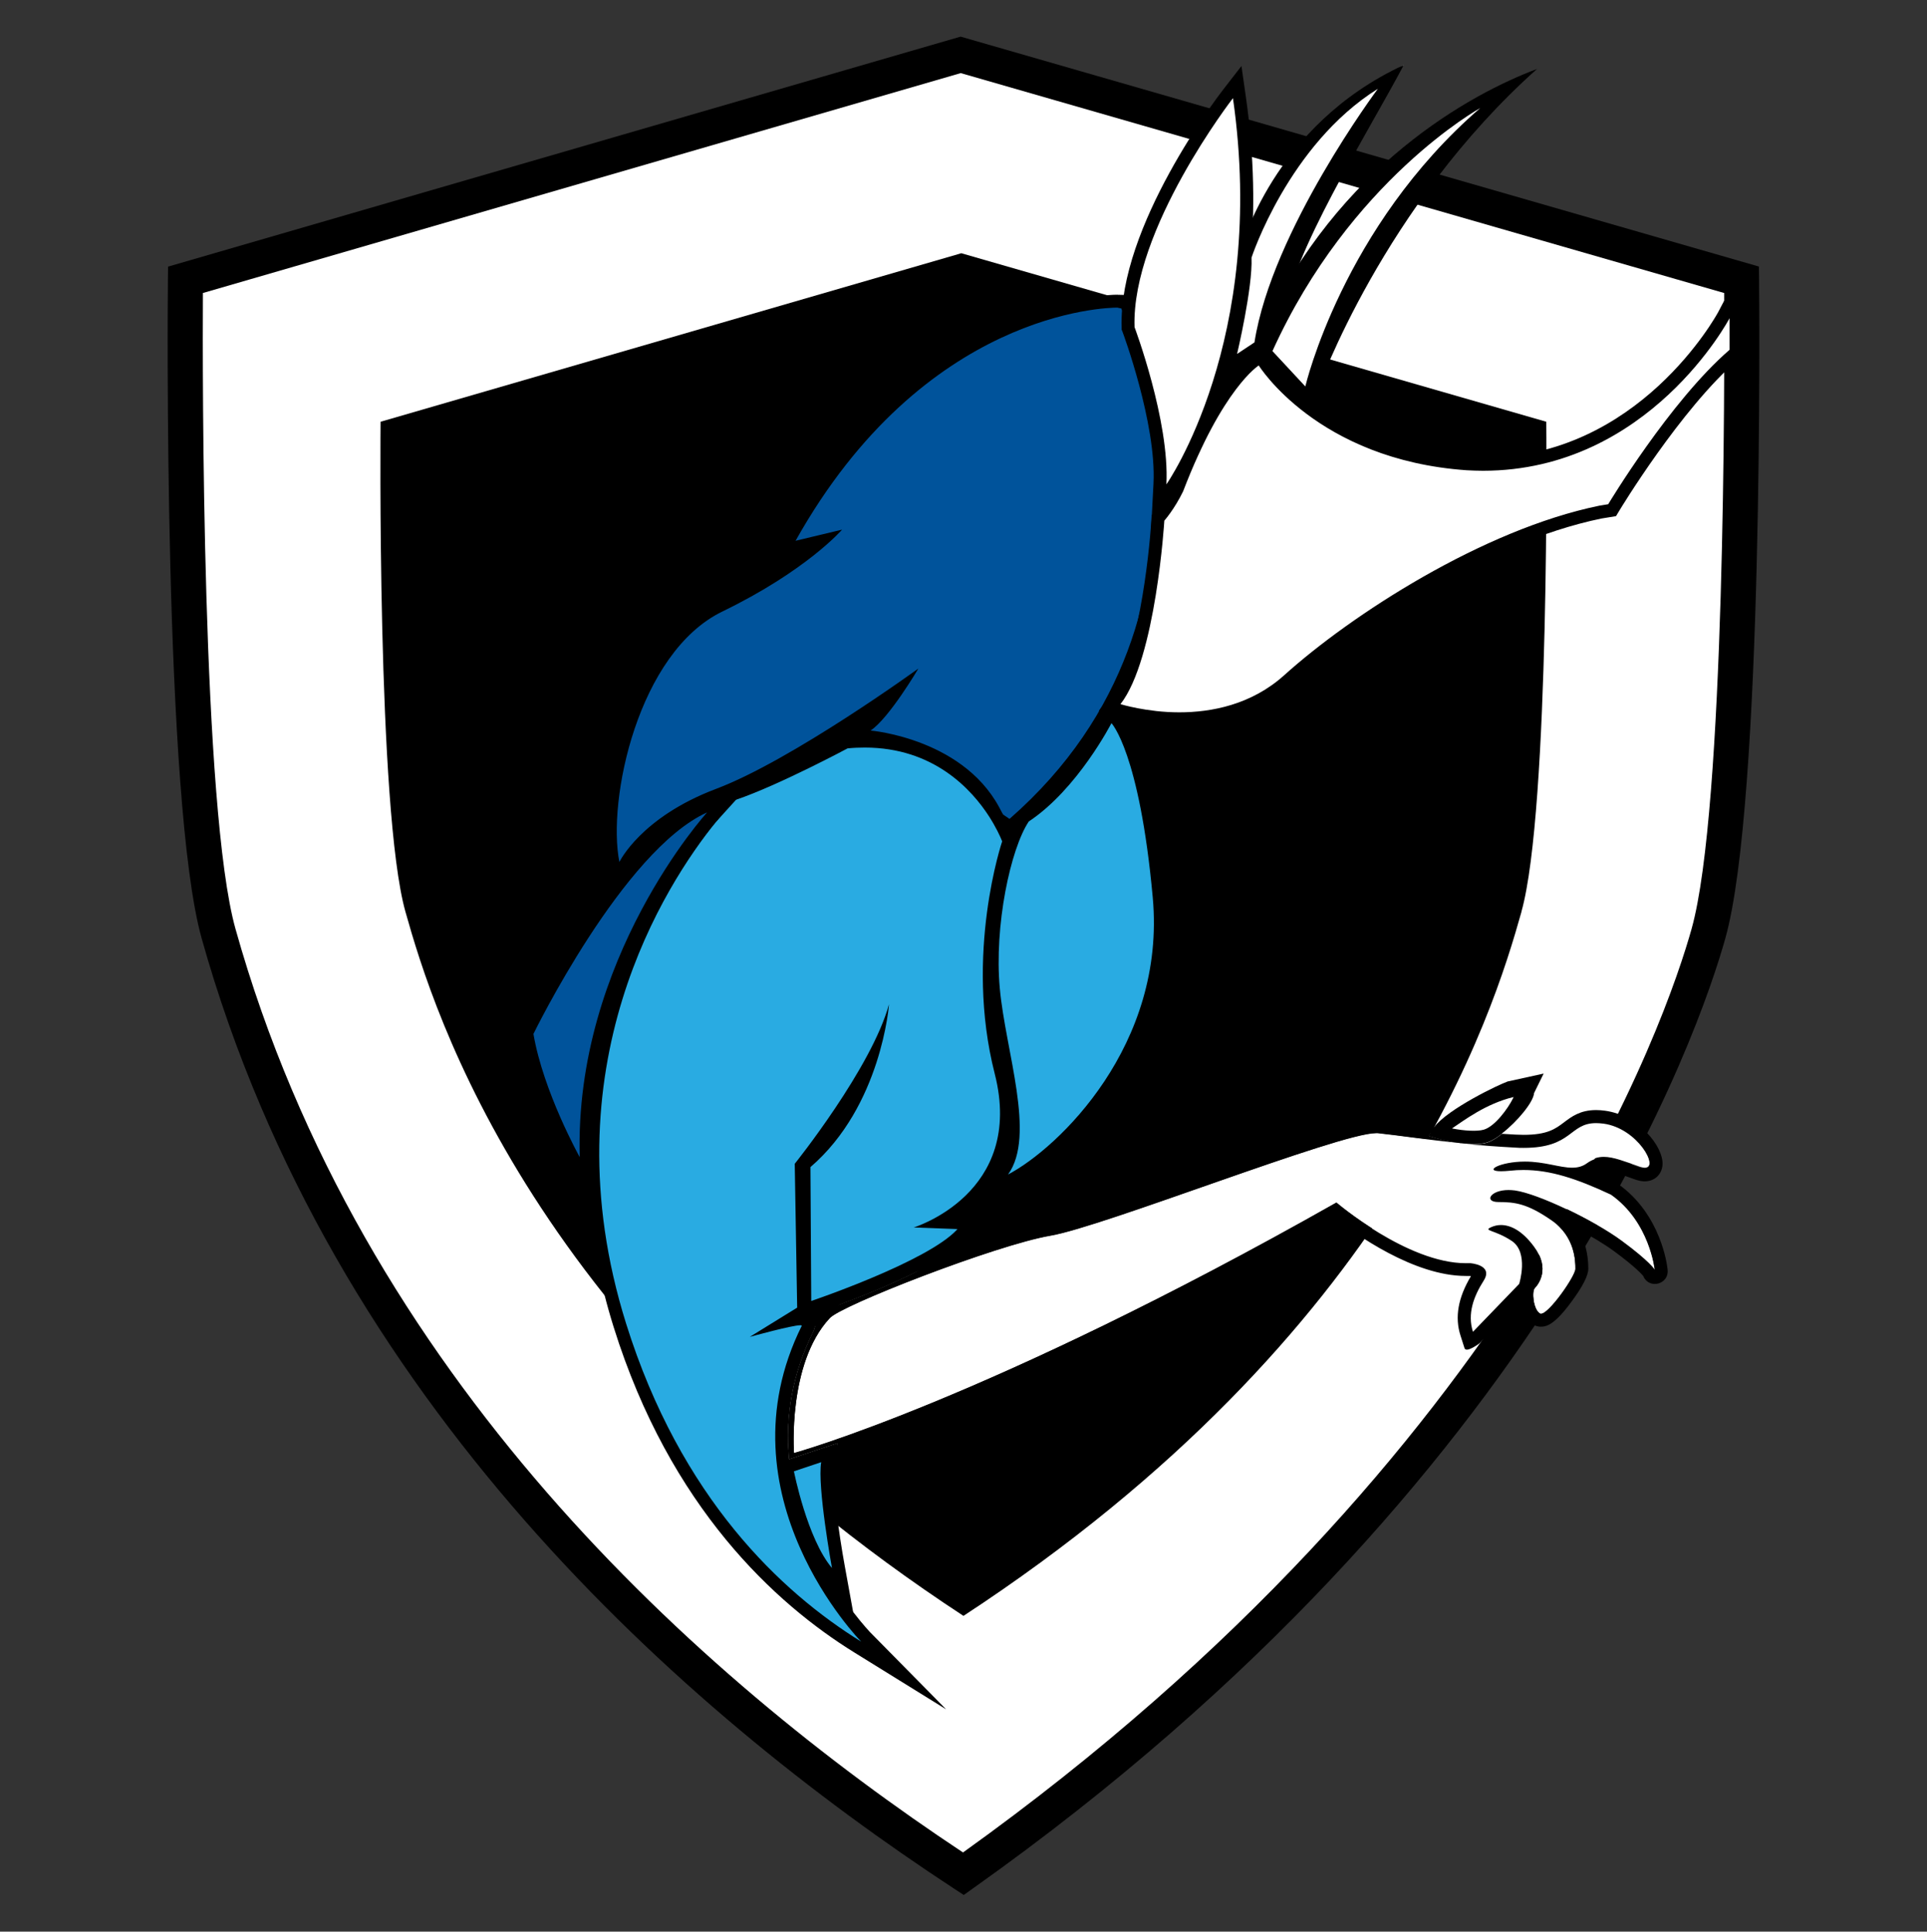 <?xml version="1.0" encoding="UTF-8"?>
<svg id="Layer_1" data-name="Layer 1" xmlns="http://www.w3.org/2000/svg" viewBox="0 0 261.43 262.11">
  <rect x="0" y="0" width="261.43" height="262.11" fill="#333333" stroke="none"/>
  <defs>
    <style>
      .cls-1 {
        fill: #000;
      }

      .cls-1, .cls-2, .cls-3, .cls-4 {
        stroke-width: 0px;
      }

      .cls-2 {
        fill: #fff;
      }

      .cls-3 {
        fill: #29abe2;
      }

      .cls-4 {
        fill: #00539b;
      }
    </style>
  </defs>
  <g>
    <g>
      <path class="cls-2" d="M25.16,37.97s-.68,70.31,4.49,88.73c5.16,18.42,22.91,76.36,101.04,127.56h0c73.06-51.83,95.92-109.15,101.08-127.56,5.17-18.42,4.49-88.73,4.49-88.73L130.32,7.45,25.16,37.97Z"/>
      <path class="cls-1" d="M130.75,257.14l-1.36-.89c-36.83-24.13-84.42-66.09-102.03-128.91-5.2-18.53-4.61-86.51-4.58-89.39l.02-1.77L130.32,4.97l108.31,31.2.02,1.77c.03,2.88.62,70.86-4.58,89.39-3.3,11.78-23.73,73.34-101.99,128.86l-1.32.94ZM27.53,39.76c-.06,11-.15,70.02,4.42,86.29,17,60.64,62.75,101.5,98.7,125.32,75.86-54.34,95.63-113.88,98.84-125.32,4.57-16.27,4.48-75.28,4.42-86.29l-103.57-29.84L27.53,39.76Z"/>
    </g>
    <g>
      <path class="cls-1" d="M130.73,219.27v.02s0,0,0,0,0,0,0,0Z"/>
      <path class="cls-1" d="M206.42,123.7c-3.87,13.8-17.16,57.21-75.7,95.56,0,0,0,0,0,0,0,0,0,0-.02,0-58.53-38.36-71.83-81.77-75.7-95.56-3.88-13.8-3.37-66.47-3.37-66.47l78.73-22.85.05-.02,79.37,22.87s.51,52.67-3.37,66.47Z"/>
      <polygon class="cls-1" points="130.37 34.35 130.42 34.37 130.37 34.38 130.37 34.35"/>
      <path class="cls-1" d="M130.72,219.27s0,0-.02,0v-.02s0,0,.02,0Z"/>
    </g>
  </g>
  <g>
    <g>
      <path class="cls-4" d="M83.17,117.14c-1.75-8.75,2.51-29.16,14.44-34.95,6.79-3.29,11.22-6.61,13.65-8.7l-5.09,1.22.98-1.75c17.77-31.72,43.37-32.08,44.45-32.08h.66s.22.53.22.53c.18.42,17.46,42.02-14.95,70.38l-.51.45-1.69-1.15-.1-.22c-4.45-9.69-17.07-10.84-17.19-10.85l-2.51-.21,2.1-1.4c1.06-.71,2.52-2.55,3.78-4.37-5.64,3.89-16.48,11.02-23.94,13.83-9.76,3.68-12.61,9.43-12.64,9.48l-1.14,2.37-.52-2.57Z"/>
      <path class="cls-1" d="M151.61,41.75s.52.11.52.11c0,0,17.14,40.99-15.17,69.26l-.93-.63c-4.71-10.26-17.92-11.36-17.92-11.36,2.52-1.68,6.48-8.41,6.48-8.41,0,0-17.16,12.45-27.43,16.32-10.26,3.87-13.13,9.93-13.13,9.93-1.68-8.41,2.52-28.44,13.97-33.99,11.44-5.55,16.24-11.11,16.24-11.11l-6.31,1.51c17.46-31.16,42.19-31.64,43.68-31.64h0ZM151.61,39.99c-.76,0-7.7.12-16.6,4.3-11.52,5.41-21.15,14.91-28.61,28.24l-1.96,3.51,3.14-.75c-2.49,1.81-5.9,3.96-10.34,6.12-12.3,5.97-16.72,26.94-14.92,35.92l1.04,5.21,2.27-4.81s2.79-5.5,12.16-9.03c4.54-1.71,10.31-5,15.42-8.2l4.77.39c.12.01,12.25,1.16,16.47,10.34l.2.44.4.28.93.63,1.12.77,1.02-.9c17.2-15.05,20.41-33.68,20.08-46.65-.36-13.98-4.71-24.3-4.89-24.73l-.45-1.04-1.14-.03h-.1Z"/>
    </g>
    <g>
      <path class="cls-3" d="M116.37,223.5c-10.53-6.52-24.68-19.39-32.27-43.67-13.47-43.09,14.74-71.62,15.03-71.9l.15-.14.19-.06c5.59-1.86,15.03-6.9,15.12-6.95l.16-.08.18-.02c.81-.08,1.63-.12,2.41-.12,14.44,0,19.42,13.18,19.47,13.31l.11.29-.1.29c-.05.15-5.02,15.21-.99,31.02,3.01,11.79-3.76,17.79-8.17,20.34l4.18.16-1.25,1.39c-4.03,4.5-19.57,9.78-20.23,10.01l-1.15.39-.12-19.8.31-.27c4.29-3.7,6.83-8.55,8.32-12.72-3.47,6.14-7.97,11.94-8.99,13.24l.34,19.71-2.04,1.26c.68-.14,1.25-.23,1.57-.23.41,0,.71.14.91.41l.26.36-.16.52-.03.05c-11.04,22.24,7.71,41.65,7.9,41.84l5.14,5.22-6.23-3.86Z"/>
      <path class="cls-1" d="M137.84,114.14l-.21-.58s-.02-.05-.05-.12c-.03-.09-.08-.21-.16-.38-.08-.18-.18-.41-.33-.69-.02-.05-.04-.1-.07-.14-.24-.47-.54-1.05-.94-1.7-.06-.1-.12-.19-.18-.3-2.57-4.11-8.26-10.55-18.57-10.55-.56,0-1.13.02-1.7.06-.26,0-.54.04-.8.06l-.34.04-.32.16s-.36.19-.94.5c-.04.02-.09.04-.14.07-2.03,1.05-6.58,3.37-10.58,5.04h-.02s-.06.04-.1.05c-1.14.48-2.23.91-3.21,1.23l-.39.13-.29.28s-.11.11-.25.25c0,0,0,0,0,0-.22.23-.57.61-1.03,1.12-.09.1-.18.2-.28.32-.31.36-.66.77-1.04,1.24-.02.02-.03.03-.04.04-.03.04-.08.1-.14.17-2.63,3.25-6.65,8.95-10.05,16.75-1.79,4.11-3.52,9.12-4.67,14.89-1.22,6.08-1.81,13.01-1.17,20.65.45,5.44,1.51,11.24,3.42,17.34,7.67,24.54,21.99,37.56,32.65,44.16l12.46,7.72-10.29-10.44s-.98-1.02-2.34-2.79c-1.06-1.39-2.36-3.25-3.64-5.51-.7-1.25-1.4-2.61-2.03-4.07-1.48-3.37-2.43-6.71-2.87-10.02-.02-.08-.03-.17-.04-.25-.03-.21-.05-.43-.07-.64-.02-.08-.03-.17-.03-.25-.59-5.94.51-11.73,3.28-17.32l.05-.11.04-.11.19-.6.09-.25-.48-.69-.04-.07c-.08-.11-.19-.25-.36-.37l.79-.27c.06-.02.14-.04.24-.08.51-.18,1.49-.52,2.78-.99,0,0,.02-.02.04-.02,2.87-1.05,7.21-2.77,10.98-4.7,1.56-.8,3.01-1.63,4.22-2.47.96-.67,1.77-1.33,2.36-1.99l2.5-2.79-3.34-.12c.38-.29.76-.6,1.13-.93,2.92-2.56,5.69-6.49,5.91-12.23v-.04c.08-1.97-.15-4.16-.76-6.58-.12-.49-.24-.98-.34-1.47,0-.03-.02-.05-.02-.08-.21-.93-.39-1.85-.52-2.77-2.22-13.87,1.8-26.08,1.85-26.21l.2-.59ZM110.06,176.54l-.11-18.17c9.65-8.3,10.66-22.1,10.66-22.1-2.36,8.64-12.79,21.65-12.79,21.65l.33,19.52-6.43,3.97c.33-.09,5.73-1.58,6.85-1.58.15,0,.22.02.2.08-11.44,23.05,8.06,42.85,8.06,42.85-10.79-6.68-24.48-19.45-31.9-43.19-10.87-34.78,5.47-59.69,12.16-67.99.03-.04.05-.05.07-.08,1.56-1.92,2.57-2.94,2.57-2.94.04-.02.08-.03.12-.04,5.73-1.93,15.14-6.97,15.14-6.97.8-.08,1.57-.11,2.33-.11,9.33,0,14.51,5.66,16.92,9.43.2.33.4.64.56.93.81,1.41,1.16,2.37,1.16,2.37,0,0-5.16,15.26-1.01,31.52,4.15,16.27-10.99,20.87-10.99,20.87l5.94.22c-3.92,4.38-19.85,9.76-19.85,9.76Z"/>
    </g>
    <g>
      <path class="cls-3" d="M136.05,158.86c2.48-3.42,1.22-10.1,0-16.55-.52-2.73-1.05-5.55-1.28-8.09-.82-8.87,1.49-19.36,4.07-23.23l.1-.15.15-.1c6.34-4.19,10.88-12.93,10.92-13.02l.56-1.09.85.88c.16.17,4.05,4.38,5.85,24.2,1.83,20.12-12.75,34.58-20.1,38.44l-3.31,1.74,2.19-3.03Z"/>
      <path class="cls-1" d="M150.78,98.12s3.81,3.93,5.61,23.67c1.82,20.01-12.79,33.99-19.63,37.58,3.81-5.27-.34-16.72-1.12-25.24s1.46-18.96,3.93-22.66c6.62-4.38,11.22-13.35,11.22-13.35h0ZM150.34,95.14l-1.12,2.18c-.07.13-4.49,8.63-10.62,12.69l-.3.2-.2.3c-2.66,3.99-5.05,14.75-4.21,23.8.24,2.58.77,5.42,1.29,8.17,1.18,6.27,2.41,12.76.15,15.87l-4.39,6.06,6.63-3.48c7.52-3.94,22.43-18.74,20.57-39.3-1.8-19.79-5.66-24.29-6.1-24.74l-1.71-1.76h0Z"/>
    </g>
    <g>
      <path class="cls-2" d="M159.98,97.53c-4.64,0-8.09-1.11-8.24-1.15l-1.19-.39.77-.99c4.6-5.88,5.75-24.23,5.76-24.42l.02-.3.2-.23s1.31-1.49,2.42-3.78c5.4-14.1,10.38-17.31,10.59-17.44l.75-.46.46.75c.08.12,7.95,12.43,27.5,13.81.72.04,1.45.06,2.17.06,21.74,0,32.56-20.01,32.67-20.21l1.66-3.13v8.24s-.3.26-.3.26c-7.88,6.81-16.2,20.6-16.28,20.74l-.21.35-1.61.26c-16.17,3.33-34.16,15.45-42.29,22.78-3.82,3.44-8.95,5.26-14.83,5.26h0Z"/>
      <path class="cls-1" d="M234.64,43.18v4.29c-8.08,6.98-16.46,20.95-16.46,20.95l-1.21.2c-15.82,3.25-33.65,14.81-42.74,23-4.45,4.01-9.87,5.04-14.25,5.04s-7.97-1.11-7.97-1.11c4.82-6.17,5.95-24.9,5.95-24.9,0,0,1.37-1.54,2.55-3.98,5.38-14.05,10.26-17.08,10.26-17.08,0,0,7.91,12.79,28.19,14.22.76.04,1.5.07,2.23.07,22.55,0,33.44-20.68,33.44-20.68h0ZM236.4,36.08l-3.31,6.29c-.16.29-10.75,19.74-31.89,19.74-.7,0-1.42-.02-2.13-.06-19.14-1.35-26.72-13.27-26.8-13.39l-.93-1.5-1.5.93c-.55.34-5.52,3.74-10.95,17.87-1.04,2.13-2.24,3.5-2.25,3.52l-.4.45-.04.61c-.3,5.06-1.9,19.22-5.58,23.93l-1.55,1.98,2.39.78c.15.05,3.74,1.19,8.51,1.19,6.11,0,11.44-1.9,15.42-5.49,8.06-7.27,25.86-19.27,41.88-22.57l1.17-.19.8-.13.42-.7c.08-.14,8.34-13.81,16.11-20.53l.61-.53v-12.2h0Z"/>
    </g>
    <g>
      <path class="cls-2" d="M171.59,47.81l.24-.53c10.52-23.22,28.38-33.29,28.56-33.39l7.36-4.06-6.36,5.5c-18.23,15.77-23.4,37.1-23.45,37.31l-.38,1.61-5.98-6.43Z"/>
      <path class="cls-1" d="M200.82,14.66c-18.68,16.15-23.73,37.78-23.73,37.78l-4.46-4.8c10.52-23.22,28.19-32.98,28.19-32.98h0ZM171.23,44.87l-.68,3.12.8.86,4.46,4.8,2.25,2.42.75-3.21c.05-.21,8.85-24.89,29.71-43.5-8.91,3.33-27.02,13.16-37.28,35.53Z"/>
    </g>
    <g>
      <path class="cls-2" d="M166.98,47.83c.02-.09,2.1-8.9,1.94-12.83v-.16s.04-.15.04-.15c.21-.64,5.23-15.7,17.51-23.39l3.98-2.49-2.81,3.76c-.14.19-14.28,19.27-16.58,34.02l-.06.38-4.54,3.02.52-2.17Z"/>
      <path class="cls-1" d="M186.93,12.05s-14.39,19.27-16.74,34.41l-2.36,1.57s2.13-8.97,1.96-13.07c0,0,4.99-15.31,17.14-22.91h0ZM190.45,8.82c-17.81,8.24-22.11,24.95-22.32,25.6l-.1.3v.32c.14,3.16-1.33,10.16-1.9,12.59l-1.03,4.35,3.72-2.48,2.36-1.57.64-.43,2.11-3.98c1.63-9.74,11.07-24.46,16.52-34.7Z"/>
    </g>
    <g>
      <path class="cls-2" d="M157.37,65.69c.43-8.36-4.22-20.86-4.26-20.99l-.05-.14v-.14c-.46-13.4,12.96-30.9,13.53-31.64l1.27-1.64.29,2.05c4.71,32.83-9.04,52.85-9.18,53.05l-1.75,2.5.16-3.05Z"/>
      <path class="cls-1" d="M167.27,13.31c4.71,32.87-9.03,52.42-9.03,52.42.45-8.64-4.32-21.34-4.32-21.34-.45-13.24,13.35-31.07,13.35-31.07h0ZM168.43,8.95l-2.54,3.28c-.58.75-14.18,18.5-13.72,32.21v.29s.11.27.11.27c.05.12,4.63,12.47,4.21,20.63l-.32,6.09,3.51-4.99c.58-.82,14.09-20.5,9.33-53.68l-.59-4.11h0Z"/>
    </g>
    <g>
      <path class="cls-3" d="M112.2,213.34c-3.47-4.11-5.28-13.14-5.35-13.52l-.15-.76,5.83-1.94-.25,1.45c-.44,2.54.9,11.01,1.46,14.05l.59,3.24-2.12-2.51Z"/>
      <path class="cls-1" d="M115.74,218.74l-1.14-6.28c-.76-4.17-1.83-11.6-1.46-13.74l.26-1.52.17-.98.07-.39-2.79.92-3.71,1.24-.08.03-.18.06-.62.2-.24.08-.34.11.29,1.52c.08.4,1.92,9.6,5.52,13.89,0,0,.02.02.03.03l4.25,5.03-.04-.19ZM107.71,199.65l3.7-1.24c-.56,3.25,1.46,14.36,1.46,14.36-3.37-3.98-5.16-13.12-5.16-13.12Z"/>
    </g>
    <g>
      <g>
        <path class="cls-2" d="M110.85,196.74l2.79-.92-.07.39c-3.65,1.27-5.56,1.8-5.63,1.82l-.84.23-.18.05-.02-.24-.06-.83c-.04-.47-.74-10.78,3.8-17.38l-.19.6-.04.11-.05.11c-2.77,5.59-3.87,11.38-3.28,17.32l.08-.03,3.71-1.24Z"/>
        <path class="cls-2" d="M124.65,172.41c-3.76,1.93-8.1,3.65-10.98,4.7,2.3-1.23,6.45-2.98,10.98-4.7Z"/>
        <path class="cls-2" d="M224.49,172.28s-.67-1.12-4.49-3.93c-3.81-2.8-11.33-6.4-14.46-6.85-.32-.04-.62-.06-.89-.06-2.49,0-3.37,1.63-1.36,1.63,2.25,0,3.93.22,7.18,2.47,3.26,2.24,3.26,5.61,3.26,6.62,0,.96-3.57,6.1-4.68,6.1-.05,0-.11-.02-.14-.04-.9-.56-1.12-3.02-.68-3.47.45-.46,2.14-2.58-.11-5.62-1.64-2.22-3.23-2.94-4.49-2.94-.46,0-.87.1-1.23.25-1.34.56.34.33,2.7,1.91,2.36,1.57,1,5.83,1,5.83l-6.27,6.5c-.79-2.47.11-4.82,1.46-6.95,1.34-2.14-1.8-2.36-1.8-2.36-.2,0-.4,0-.62,0-7.96,0-17.56-8.2-17.56-8.2-47.34,26.81-73.59,33.99-73.59,33.99,0,0-.9-12.12,4.82-18.29,1.34-1.69,22.65-9.98,29.95-11.22,7.17-1.21,39.17-13.92,44.19-13.92.09,0,.17,0,.24,0,2.83.31,6.49.87,11.23,1.34-1.56-.2-2.94-.57-3.2-.65l-1.14-.32.24-.37c1.32.16,2.74.32,4.28.47.02,0,.04,0,.05,0,.25.02.51.04.77.07.04,0,.09,0,.13,0,1.06.1,2.17.19,3.34.27-.24.13-.47.25-.68.33-.55.22-1.26.3-2,.3-.25,0-.49,0-.74-.03,1.93.18,4.04.34,6.34.47.41.03.81.04,1.18.04,6.66,0,6.15-3.36,9.83-3.36.3,0,.62.03.99.07,4.64.62,7.67,6.08,5.6,6.08-.18,0-.4-.04-.67-.13-2.04-.7-3.55-1.33-4.89-1.33-.79,0-1.53.22-2.28.76-.61.44-1.27.6-2,.6-1.69,0-3.74-.83-6.41-.83-3.37,0-5.69,1.31-3.25,1.31.33,0,.73-.02,1.23-.07.62-.07,1.22-.1,1.82-.1,3.6,0,7.16,1.14,11.87,3.35,5.27,3.7,5.94,10.21,5.94,10.21Z"/>
      </g>
      <g>
        <path class="cls-1" d="M202.33,153.71c-2.47-.18-4.68-.4-6.69-.63-.36-.04-.72-.09-1.07-.12-1.33-.17-2.55-.33-3.69-.47-1.42-.18-2.65-.34-3.79-.47-.12,0-.26-.02-.42-.02-2.79,0-10.95,2.79-24.04,7.36-8.49,2.97-17.28,6.05-20.44,6.58-2.65.45-7.88,2.07-13.32,4-1.58.56-3.18,1.15-4.74,1.75-4.23,1.61-8.15,3.27-10.58,4.53,0,0-.02,0-.03,0-1.12.59-1.92,1.09-2.28,1.47-.13.14-.25.28-.38.42-.22.25-.42.52-.62.79-.18.25-.36.5-.53.76-3.37,5.16-3.82,12.24-3.82,15.66,0,1.13.05,1.86.06,1.99l.08,1.04.08,1.09.3-.08.33-.1.46-.12.98-.26c.06-.02,1.51-.43,4.28-1.36.3-.11.62-.21.95-.33l.17-.98.07-.39-2.79.92-3.71,1.24-.08.03c-.59-5.94.51-11.73,3.28-17.32l.05-.11.04-.11.19-.6c.38-.55.79-1.07,1.25-1.56.23-.28.84-.69,1.76-1.17,0,0,.02-.02.04-.02,2.87-1.05,7.21-2.77,10.98-4.7,6.68-2.54,14.16-5,17.68-5.6,3.24-.55,12.07-3.64,20.6-6.63,10.75-3.76,20.9-7.31,23.74-7.31.12,0,.23,0,.33.02,1.12.12,2.37.28,3.77.47,1.02.13,2.11.27,3.27.41l-.24.37,1.14.32c.26.08,1.64.45,3.2.65.04,0,.08,0,.12,0,.28.03.56.06.85.09h.08c.25.02.49.03.74.03.75,0,1.45-.08,2-.3.21-.08.44-.19.68-.33.38-.21.76-.48,1.17-.8-.49-.03-.98-.06-1.45-.1Z"/>
        <path class="cls-1" d="M222.99,173.21h0c-.16-.2-1.05-1.25-4.03-3.44-1.28-.94-3.03-1.99-4.89-2.97.93,1.5,1.41,3.3,1.41,5.37,0,.91-.76,2.4-2.27,4.45-2.2,3-3.3,3.41-4.17,3.41-.38,0-.76-.11-1.07-.31-1.2-.76-1.56-2.31-1.68-3.21l-5.22,5.4-.28.29-.07.08s-1.78,1.35-2.03.67l-.55-1.72c-.8-2.5-.33-5.14,1.42-8.07-.04,0-.09,0-.13-.02-.18,0-.38,0-.57,0-7.07,0-15.01-5.7-17.73-7.84-34.47,19.44-57.88,28.49-67.72,31.88l.17-.98.07-.39-2.79.92-3.71,1.24-.08.03c-.59-5.94.51-11.73,3.28-17.32l.05-.11.04-.11.19-.6c.38-.55.79-1.07,1.25-1.56.23-.28.84-.69,1.76-1.17,0,0,.02-.02.04-.02,2.87-1.05,7.21-2.77,10.98-4.7,6.68-2.54,14.16-5,17.68-5.6,3.24-.55,12.07-3.64,20.6-6.63,10.75-3.76,20.9-7.31,23.74-7.31.12,0,.23,0,.33.02,1.12.12,2.37.28,3.77.47,1.02.13,2.11.27,3.27.41l-.24.37,1.14.32c.26.08,1.64.45,3.2.65-4.75-.47-8.4-1.04-11.23-1.34-.07,0-.15,0-.24,0-5.02,0-37.02,12.71-44.19,13.92-7.29,1.24-28.6,9.53-29.95,11.22-5.72,6.17-4.82,18.29-4.82,18.29,0,0,26.25-7.18,73.59-33.99,0,0,9.6,8.2,17.56,8.2.21,0,.41,0,.62,0,0,0,3.15.22,1.8,2.36-1.35,2.13-2.25,4.48-1.46,6.95l6.27-6.5s1.35-4.26-1-5.83c-2.36-1.57-4.04-1.34-2.7-1.91.36-.15.77-.25,1.23-.25,1.26,0,2.85.71,4.49,2.94,2.25,3.03.56,5.16.11,5.62-.45.45-.22,2.91.68,3.47l.12.04c1.09.07,4.7-5.13,4.7-6.1s0-4.38-3.26-6.62c-3.25-2.25-4.93-2.47-7.18-2.47-2.01,0-1.12-1.63,1.36-1.63.27,0,.57.02.89.06,3.14.45,10.65,4.04,14.46,6.85,3.82,2.8,4.49,3.93,4.49,3.93,0,0-.67-6.51-5.94-10.21-4.71-2.21-8.27-3.35-11.87-3.35-.6,0-1.2.03-1.82.1-.5.05-.91.07-1.23.07-2.43,0-.11-1.31,3.25-1.31,2.66,0,4.72.83,6.41.83.74,0,1.4-.16,2-.6.76-.54,1.49-.76,2.28-.76,1.34,0,2.86.62,4.89,1.33.26.09.48.13.67.13,2.07,0-.96-5.46-5.6-6.08-.37-.04-.69-.07-.99-.07-3.68,0-3.17,3.36-9.83,3.36-.37,0-.76,0-1.18-.04-2.29-.12-4.4-.28-6.34-.47.25.02.49.03.74.03.75,0,1.45-.08,2-.3.21-.08.44-.19.68-.33.38-.21.76-.48,1.17-.8.6.04,1.21.08,1.84.11.38.02.75.03,1.09.03,3.23,0,4.32-.82,5.47-1.69,1.03-.78,2.2-1.67,4.36-1.67.39,0,.79.03,1.22.09,4.53.61,7.94,4.87,7.79,7.33-.09,1.33-1.08,2.25-2.42,2.25-.39,0-.79-.08-1.24-.23-.31-.11-.61-.21-.9-.32-1.44-.51-2.58-.91-3.43-.91-.44,0-.81.12-1.2.39.91.38,1.88.81,2.91,1.29l.14.06.12.09c5.86,4.12,6.66,11.17,6.69,11.47l.02.17c.21,1.92-2.41,2.68-3.26.95Z"/>
      </g>
    </g>
    <g>
      <path class="cls-2" d="M195.18,153.61s4.5,1.26,6.44.5c1.94-.76,3.62-4.16,3.7-5.47,0,0-8.65,2.65-10.14,4.96Z"/>
      <path class="cls-1" d="M204.46,146.79c-.89.27-8.04,3.66-9.89,6.16-.05.06-.1.12-.13.18l-.4.63-.24.37,1.14.32c.26.08,1.64.45,3.2.65.04,0,.08,0,.12,0,.28.03.56.06.85.09h.08c.25.02.49.03.74.03.75,0,1.45-.08,2-.3.21-.08.44-.19.68-.33.38-.21.76-.48,1.17-.8,2.06-1.59,4.26-4.24,4.34-5.46l1.3-2.65-4.97,1.09ZM205.26,149.05c-.67,1.35-2.43,3.79-3.96,4.24-.91.27-2.74.15-4.31-.17,1.62-1.08,4.55-3.33,8.31-4.25.02,0,.04-.02.05-.02-.03.06-.06.12-.09.19Z"/>
    </g>
    <g>
      <path class="cls-4" d="M77.88,157.45c-.2-.37-5.02-9.08-6.38-16.99l-.05-.28.12-.25c.5-1.03,12.39-25.25,23.99-30.48l3.86-1.74-2.84,3.13c-.18.2-17.81,19.92-17.05,46.16l.11,3.6-1.75-3.14Z"/>
      <path class="cls-1" d="M95.93,110.24s-18.06,19.86-17.28,46.78c0,0-4.94-8.86-6.28-16.72,0,0,12.12-24.9,23.56-30.06h0ZM102.9,105.17l-7.7,3.47c-11.89,5.36-23.91,29.86-24.42,30.9l-.25.51.1.56c1.38,8.06,6.27,16.9,6.48,17.27l3.5,6.29-.21-7.19c-.75-25.86,16.64-45.35,16.82-45.55l5.67-6.25h0Z"/>
    </g>
  </g>
</svg>